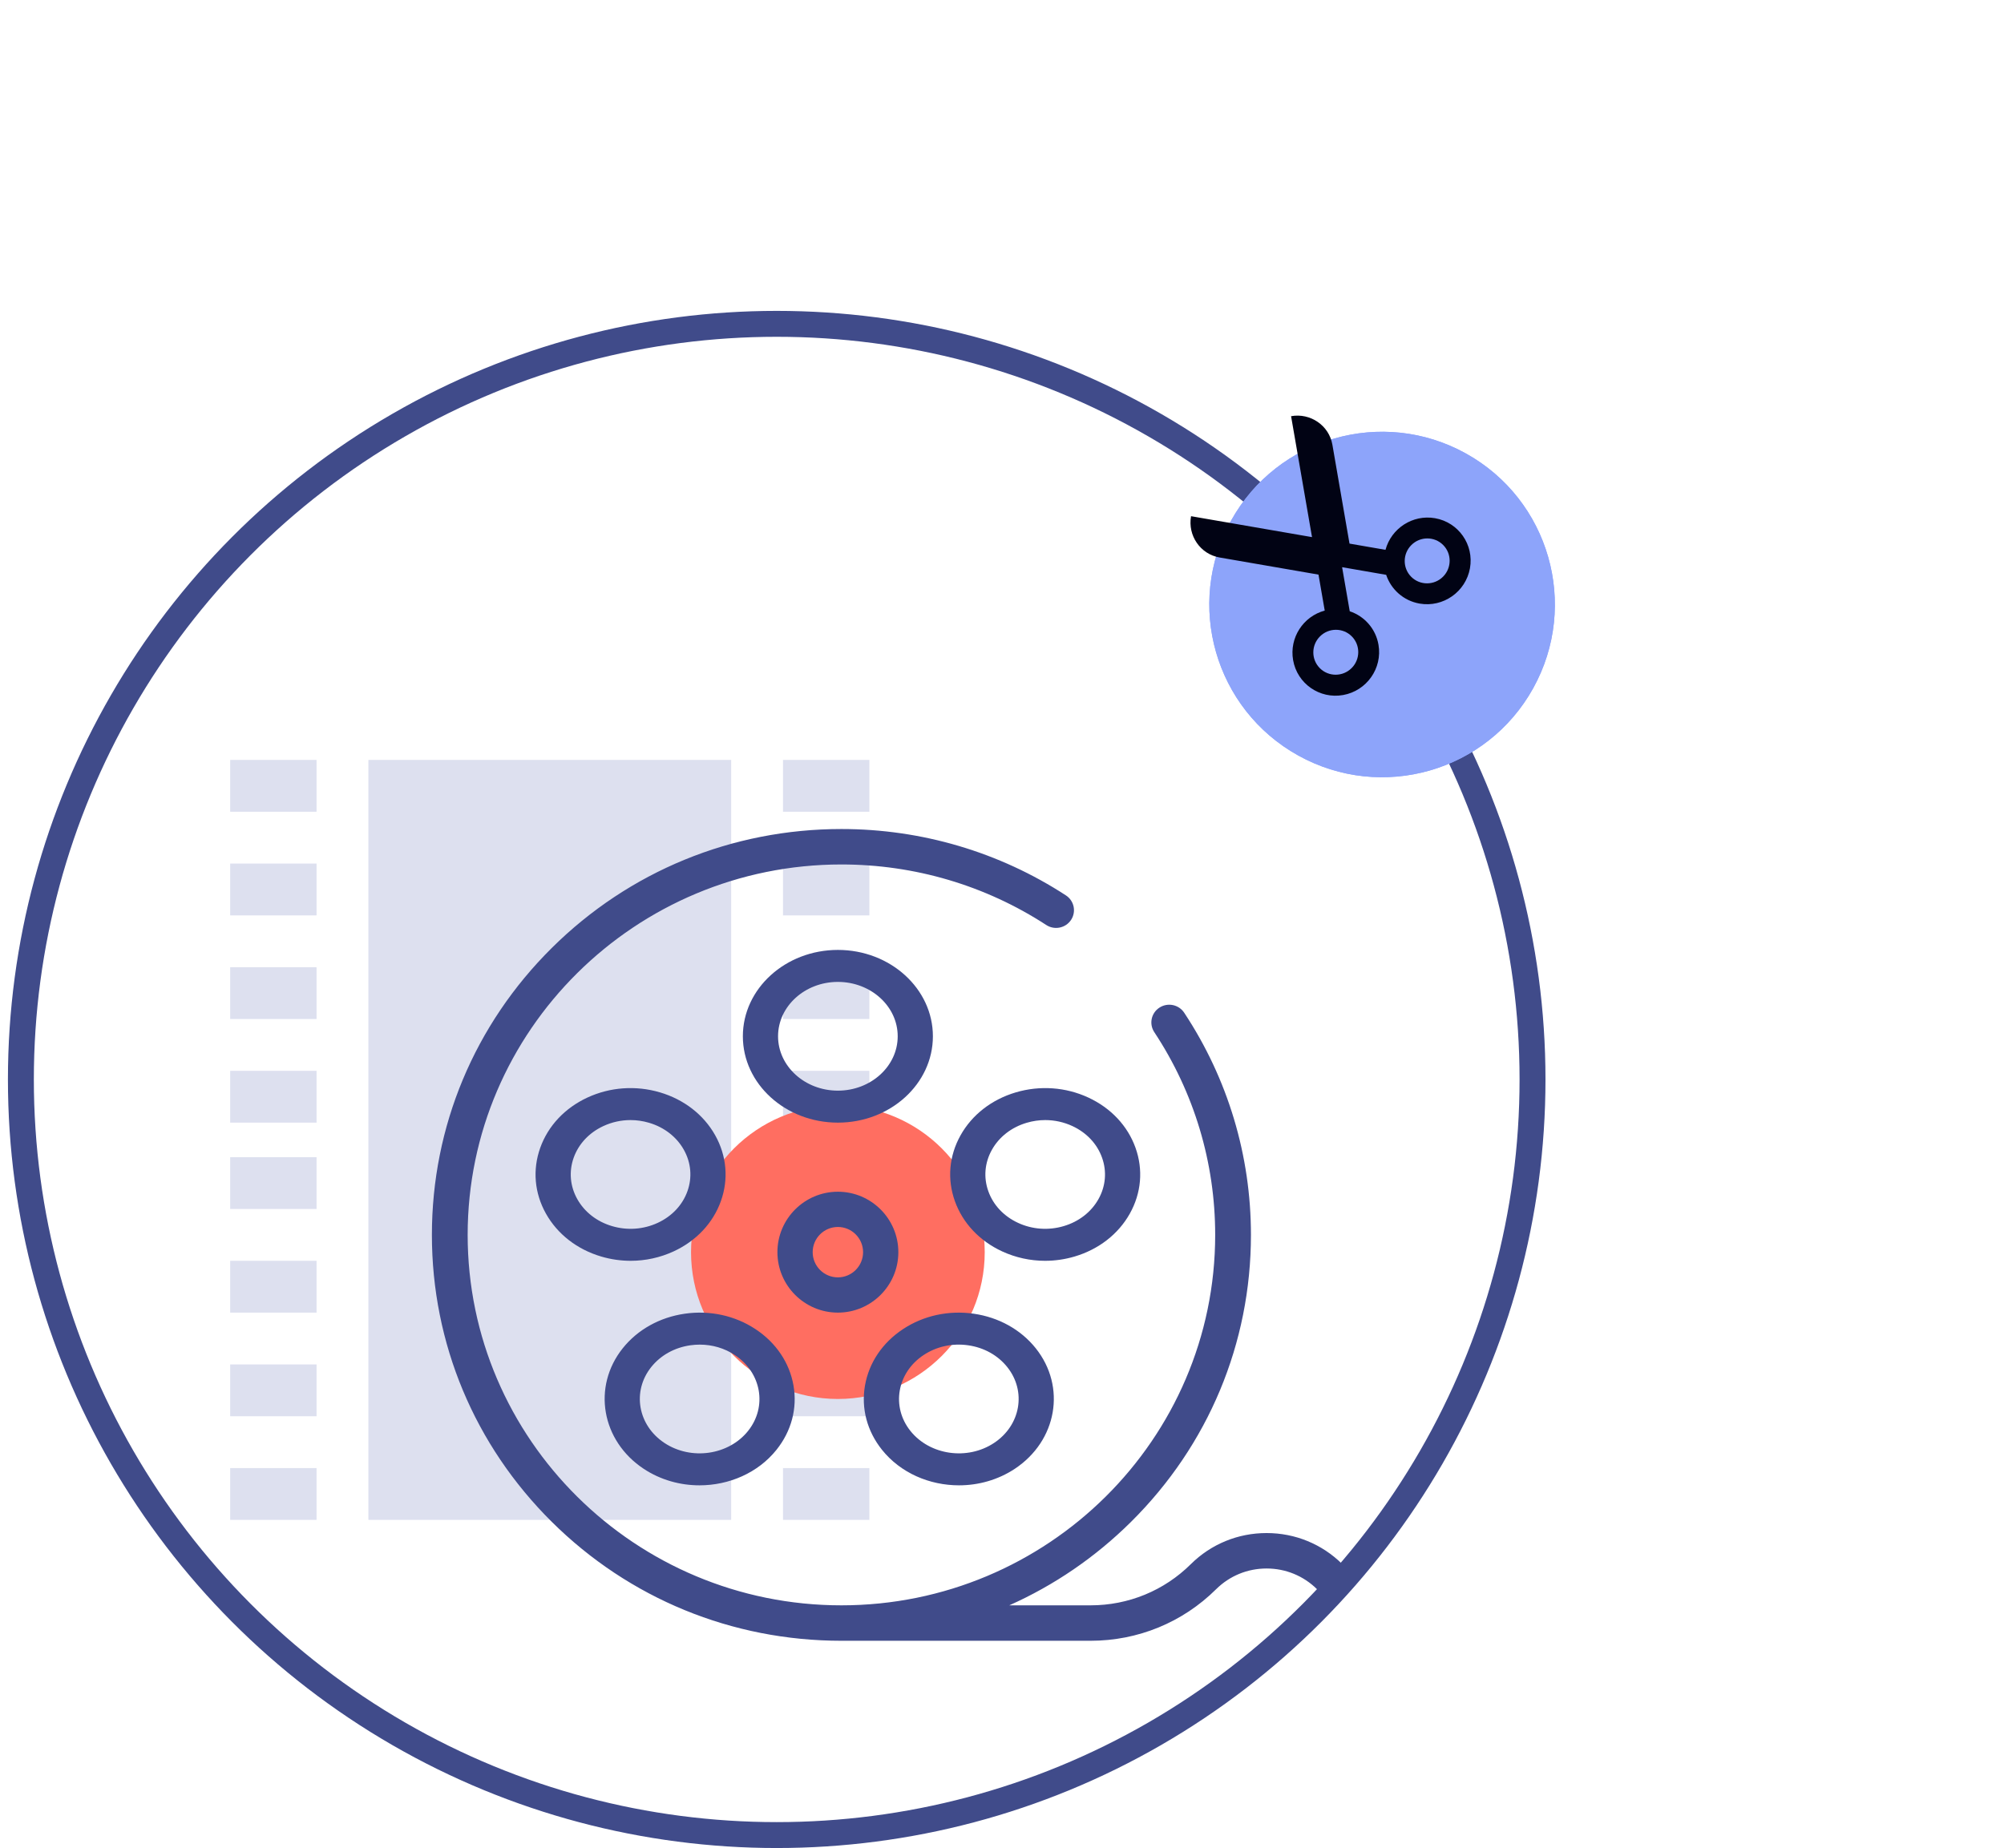 <?xml version="1.0" encoding="UTF-8"?>
<svg width="116px" height="107px" viewBox="0 0 116 107" version="1.1" xmlns="http://www.w3.org/2000/svg" xmlns:xlink="http://www.w3.org/1999/xlink">
    <title>illu</title>
    <defs>
        <filter x="-75.0%" y="-75.0%" width="250.0%" height="250.0%" filterUnits="objectBoundingBox" id="filter-1">
            <feGaussianBlur stdDeviation="5" in="SourceGraphic"></feGaussianBlur>
        </filter>
    </defs>
    <g id="Add-movie-form-blue" stroke="none" stroke-width="1" fill="none" fill-rule="evenodd">
        <g id="0-AddFilm-Overview" transform="translate(-811, -439)">
            <g id="page-content" transform="translate(304, 156)">
                <g id="form-group" transform="translate(0, 102)">
                    <g id="status_options" transform="translate(16, 174)">
                        <g id="status_postProduction" transform="translate(434, 0)">
                            <g id="illu" transform="translate(57.459, 24)">
                                <circle id="Oval-Copy-6" stroke="#404B8A" stroke-width="1.5" cx="44.5" cy="45.5" r="43.75"></circle>
                                <g id="Group-4" transform="translate(77.425, 16.151) rotate(119) translate(-77.425, -16.151) translate(66.425, 3.151)">
                                    <g id="Group-13" transform="translate(1, 0)" fill="#8DA4FA">
                                        <circle id="Oval" filter="url(#filter-1)" cx="10.591" cy="10.252" r="10"></circle>
                                        <circle id="Oval-Copy-8" cx="10.591" cy="10.252" r="10"></circle>
                                    </g>
                                    <g id="scissors" transform="translate(10.275, 14.942) rotate(21) translate(-10.275, -14.942) translate(2.775, 6.942)" fill="#010314" fill-rule="nonzero">
                                        <path d="M14.544,3.464 C13.897,2.533 12.611,2.288 11.687,2.94 L6.936,6.289 L5.208,5.071 C5.851,3.953 5.549,2.506 4.477,1.751 C3.346,0.953 1.788,1.23 0.996,2.369 C0.204,3.507 0.479,5.077 1.61,5.874 C2.386,6.422 3.364,6.463 4.156,6.067 L6.273,7.559 L4.157,9.05 C3.364,8.654 2.386,8.695 1.61,9.242 C0.479,10.04 0.205,11.609 0.996,12.748 C1.788,13.887 3.347,14.163 4.478,13.366 C5.549,12.611 5.851,11.164 5.208,10.046 L6.936,8.828 L11.687,12.177 C12.611,12.829 13.897,12.583 14.544,11.653 L8.736,7.559 L14.544,3.464 Z M3.049,5.123 C2.334,5.123 1.753,4.539 1.753,3.818 C1.753,3.097 2.334,2.513 3.049,2.513 C3.765,2.513 4.345,3.097 4.345,3.818 C4.345,4.539 3.765,5.123 3.049,5.123 Z M3.049,12.604 C2.334,12.604 1.753,12.02 1.753,11.299 C1.753,10.579 2.334,9.994 3.049,9.994 C3.765,9.994 4.345,10.579 4.345,11.299 C4.345,12.02 3.765,12.604 3.049,12.604 Z" id="Shape" transform="translate(7.544, 7.558) rotate(85) translate(-7.544, -7.558) "></path>
                                    </g>
                                </g>
                                <g id="movie" opacity="0.235" transform="translate(31.541, 49) rotate(90) translate(-31.541, -49) translate(9.541, 30)" fill="#6F7CBD" fill-rule="nonzero">
                                    <polygon id="Path" points="0 32.676 3 32.676 3 37.676 0 37.676"></polygon>
                                    <polygon id="Path" points="18 0.676 21 0.676 21 5.676 18 5.676"></polygon>
                                    <polygon id="Path" points="23 0.676 26 0.676 26 5.676 23 5.676"></polygon>
                                    <polygon id="Path" points="6 32.676 9 32.676 9 37.676 6 37.676"></polygon>
                                    <polygon id="Shape" points="0 8.676 0 29.676 44 29.676 44 8.676"></polygon>
                                    <polygon id="Path" points="6 0.676 9 0.676 9 5.676 6 5.676"></polygon>
                                    <polygon id="Path" points="12 32.676 15 32.676 15 37.676 12 37.676"></polygon>
                                    <polygon id="Path" points="12 0.676 15 0.676 15 5.676 12 5.676"></polygon>
                                    <polygon id="Path" points="0 0.676 3 0.676 3 5.676 0 5.676"></polygon>
                                    <polygon id="Path" points="41 32.676 44 32.676 44 37.676 41 37.676"></polygon>
                                    <polygon id="Path" points="41 0.676 44 0.676 44 5.676 41 5.676"></polygon>
                                    <polygon id="Path" points="29 32.676 32 32.676 32 37.676 29 37.676"></polygon>
                                    <polygon id="Path" points="35 0.676 38 0.676 38 5.676 35 5.676"></polygon>
                                    <polygon id="Path" points="35 32.676 38 32.676 38 37.676 35 37.676"></polygon>
                                    <polygon id="Path" points="29 0.676 32 0.676 32 5.676 29 5.676"></polygon>
                                    <polygon id="Path" points="23 32.676 26 32.676 26 37.676 23 37.676"></polygon>
                                    <polygon id="Path" points="18 32.676 21 32.676 21 37.676 18 37.676"></polygon>
                                </g>
                                <circle id="Oval" fill="#FF6E61" cx="48.041" cy="55.5" r="8.5"></circle>
                                <g id="film-reel" transform="translate(24.541, 31)" fill="#404B8A" fill-rule="nonzero">
                                    <path d="M29,12 C29,9.243 26.533,7 23.5,7 C20.467,7 18,9.243 18,12 C18,14.757 20.467,17 23.5,17 C26.533,17 29,14.757 29,12 Z M20.037,12 C20.037,10.264 21.59,8.852 23.5,8.852 C25.41,8.852 26.963,10.264 26.963,12 C26.963,13.736 25.41,15.148 23.5,15.148 C21.59,15.148 20.037,13.736 20.037,12 Z" id="XMLID_1469_"></path>
                                    <path d="M13.996,24.453 C15.304,23.847 16.274,22.814 16.728,21.544 C17.182,20.275 17.065,18.921 16.398,17.731 C15.731,16.542 14.595,15.66 13.199,15.247 C11.802,14.835 10.313,14.941 9.004,15.547 C7.696,16.153 6.726,17.186 6.272,18.456 C5.818,19.725 5.935,21.08 6.602,22.269 C7.269,23.458 8.405,24.34 9.801,24.753 C10.36,24.918 10.934,25 11.506,25 C12.361,25 13.211,24.816 13.996,24.453 L13.996,24.453 Z M10.43,22.992 C9.551,22.733 8.836,22.177 8.416,21.428 C7.997,20.68 7.923,19.827 8.208,19.028 C8.494,18.229 9.105,17.578 9.929,17.197 C10.423,16.968 10.958,16.852 11.496,16.852 C11.856,16.852 12.217,16.904 12.569,17.008 C13.449,17.268 14.164,17.823 14.584,18.572 C15.003,19.32 15.077,20.173 14.791,20.972 C14.506,21.771 13.895,22.422 13.071,22.803 C12.247,23.185 11.31,23.252 10.43,22.992 Z" id="XMLID_1605_"></path>
                                    <path d="M12.265,37.047 C13.24,37.69 14.37,38 15.491,38 C17.193,38 18.873,37.286 19.948,35.941 C20.812,34.86 21.161,33.538 20.931,32.219 C20.701,30.9 19.92,29.741 18.731,28.956 C17.543,28.171 16.089,27.854 14.638,28.063 C13.187,28.272 11.912,28.982 11.048,30.062 C9.266,32.293 9.812,35.426 12.265,37.047 L12.265,37.047 Z M12.697,31.151 C13.24,30.471 14.043,30.024 14.957,29.892 C15.14,29.866 15.324,29.853 15.506,29.853 C16.231,29.853 16.936,30.059 17.534,30.455 C19.079,31.475 19.423,33.448 18.3,34.852 C17.178,36.256 15.008,36.569 13.463,35.548 C11.918,34.528 11.574,32.555 12.697,31.151 Z" id="XMLID_1609_"></path>
                                    <path d="M30.509,38 C31.63,38 32.761,37.69 33.735,37.047 C36.188,35.426 36.734,32.293 34.952,30.062 C34.088,28.982 32.813,28.272 31.362,28.063 C29.911,27.854 28.457,28.171 27.269,28.956 C26.08,29.741 25.299,30.9 25.069,32.219 C24.839,33.538 25.188,34.86 26.052,35.941 C27.127,37.286 28.806,38 30.509,38 L30.509,38 Z M28.466,30.454 C29.214,29.96 30.129,29.76 31.043,29.892 C31.957,30.023 32.76,30.471 33.303,31.151 C34.426,32.555 34.082,34.528 32.537,35.548 C30.992,36.569 28.822,36.256 27.7,34.852 C26.577,33.448 26.921,31.475 28.466,30.454 L28.466,30.454 Z" id="XMLID_1659_"></path>
                                    <path d="M33.801,15.247 C32.405,15.66 31.268,16.542 30.602,17.731 C29.935,18.921 29.818,20.275 30.272,21.544 C30.726,22.814 31.696,23.847 33.004,24.453 C33.789,24.816 34.639,25 35.494,25 C36.066,25 36.64,24.918 37.199,24.753 C38.595,24.34 39.732,23.458 40.398,22.269 C41.065,21.079 41.182,19.725 40.728,18.456 C40.274,17.186 39.304,16.153 37.996,15.547 C36.687,14.941 35.198,14.835 33.801,15.247 L33.801,15.247 Z M37.071,17.197 C37.895,17.578 38.506,18.228 38.791,19.028 C39.077,19.827 39.003,20.68 38.584,21.428 C38.164,22.177 37.449,22.733 36.569,22.992 C35.69,23.252 34.752,23.185 33.929,22.803 C33.105,22.422 32.494,21.772 32.209,20.972 C31.923,20.173 31.997,19.32 32.416,18.572 C32.836,17.823 33.551,17.267 34.431,17.008 C34.783,16.904 35.144,16.852 35.504,16.852 C36.042,16.852 36.577,16.968 37.071,17.197 Z" id="XMLID_1678_"></path>
                                    <path d="M27,24.5 C27,22.57 25.43,21 23.5,21 C21.57,21 20,22.57 20,24.5 C20,26.43 21.57,28 23.5,28 C25.43,28 27,26.43 27,24.5 Z M22.041,24.5 C22.041,23.696 22.696,23.041 23.5,23.041 C24.304,23.041 24.959,23.696 24.959,24.5 C24.959,25.304 24.304,25.959 23.5,25.959 C22.696,25.959 22.041,25.304 22.041,24.5 L22.041,24.5 Z" id="XMLID_1713_"></path>
                                    <path d="M52.697,42.562 C51.526,41.402 49.97,40.763 48.315,40.763 C46.659,40.763 45.103,41.402 43.932,42.562 C42.381,44.1 40.318,44.948 38.123,44.948 L33.422,44.948 C36.013,43.793 38.398,42.168 40.467,40.117 C44.944,35.678 47.41,29.777 47.41,23.5 C47.41,18.909 46.074,14.461 43.547,10.637 C43.233,10.163 42.592,10.03 42.113,10.341 C41.635,10.651 41.502,11.287 41.815,11.761 C44.121,15.25 45.34,19.31 45.34,23.5 C45.34,35.326 35.635,44.948 23.705,44.948 C11.776,44.948 2.07,35.326 2.07,23.5 C2.07,11.674 11.776,2.052 23.705,2.052 C27.939,2.052 32.04,3.265 35.563,5.558 C36.041,5.869 36.683,5.737 36.997,5.263 C37.31,4.789 37.177,4.153 36.699,3.842 C32.838,1.329 28.344,0 23.705,0 C17.373,0 11.42,2.444 6.943,6.883 C2.466,11.322 0,17.223 0,23.5 C0,29.777 2.466,35.678 6.943,40.117 C11.42,44.556 17.373,47 23.705,47 L38.123,47 C40.871,47 43.454,45.939 45.396,44.013 C46.176,43.241 47.212,42.815 48.315,42.815 C49.417,42.815 50.453,43.241 51.233,44.013 C51.637,44.414 52.292,44.414 52.697,44.013 C53.101,43.613 53.101,42.963 52.697,42.562 Z" id="XMLID_1768_"></path>
                                </g>
                            </g>
                        </g>
                    </g>
                </g>
            </g>
        </g>
    </g>
</svg>